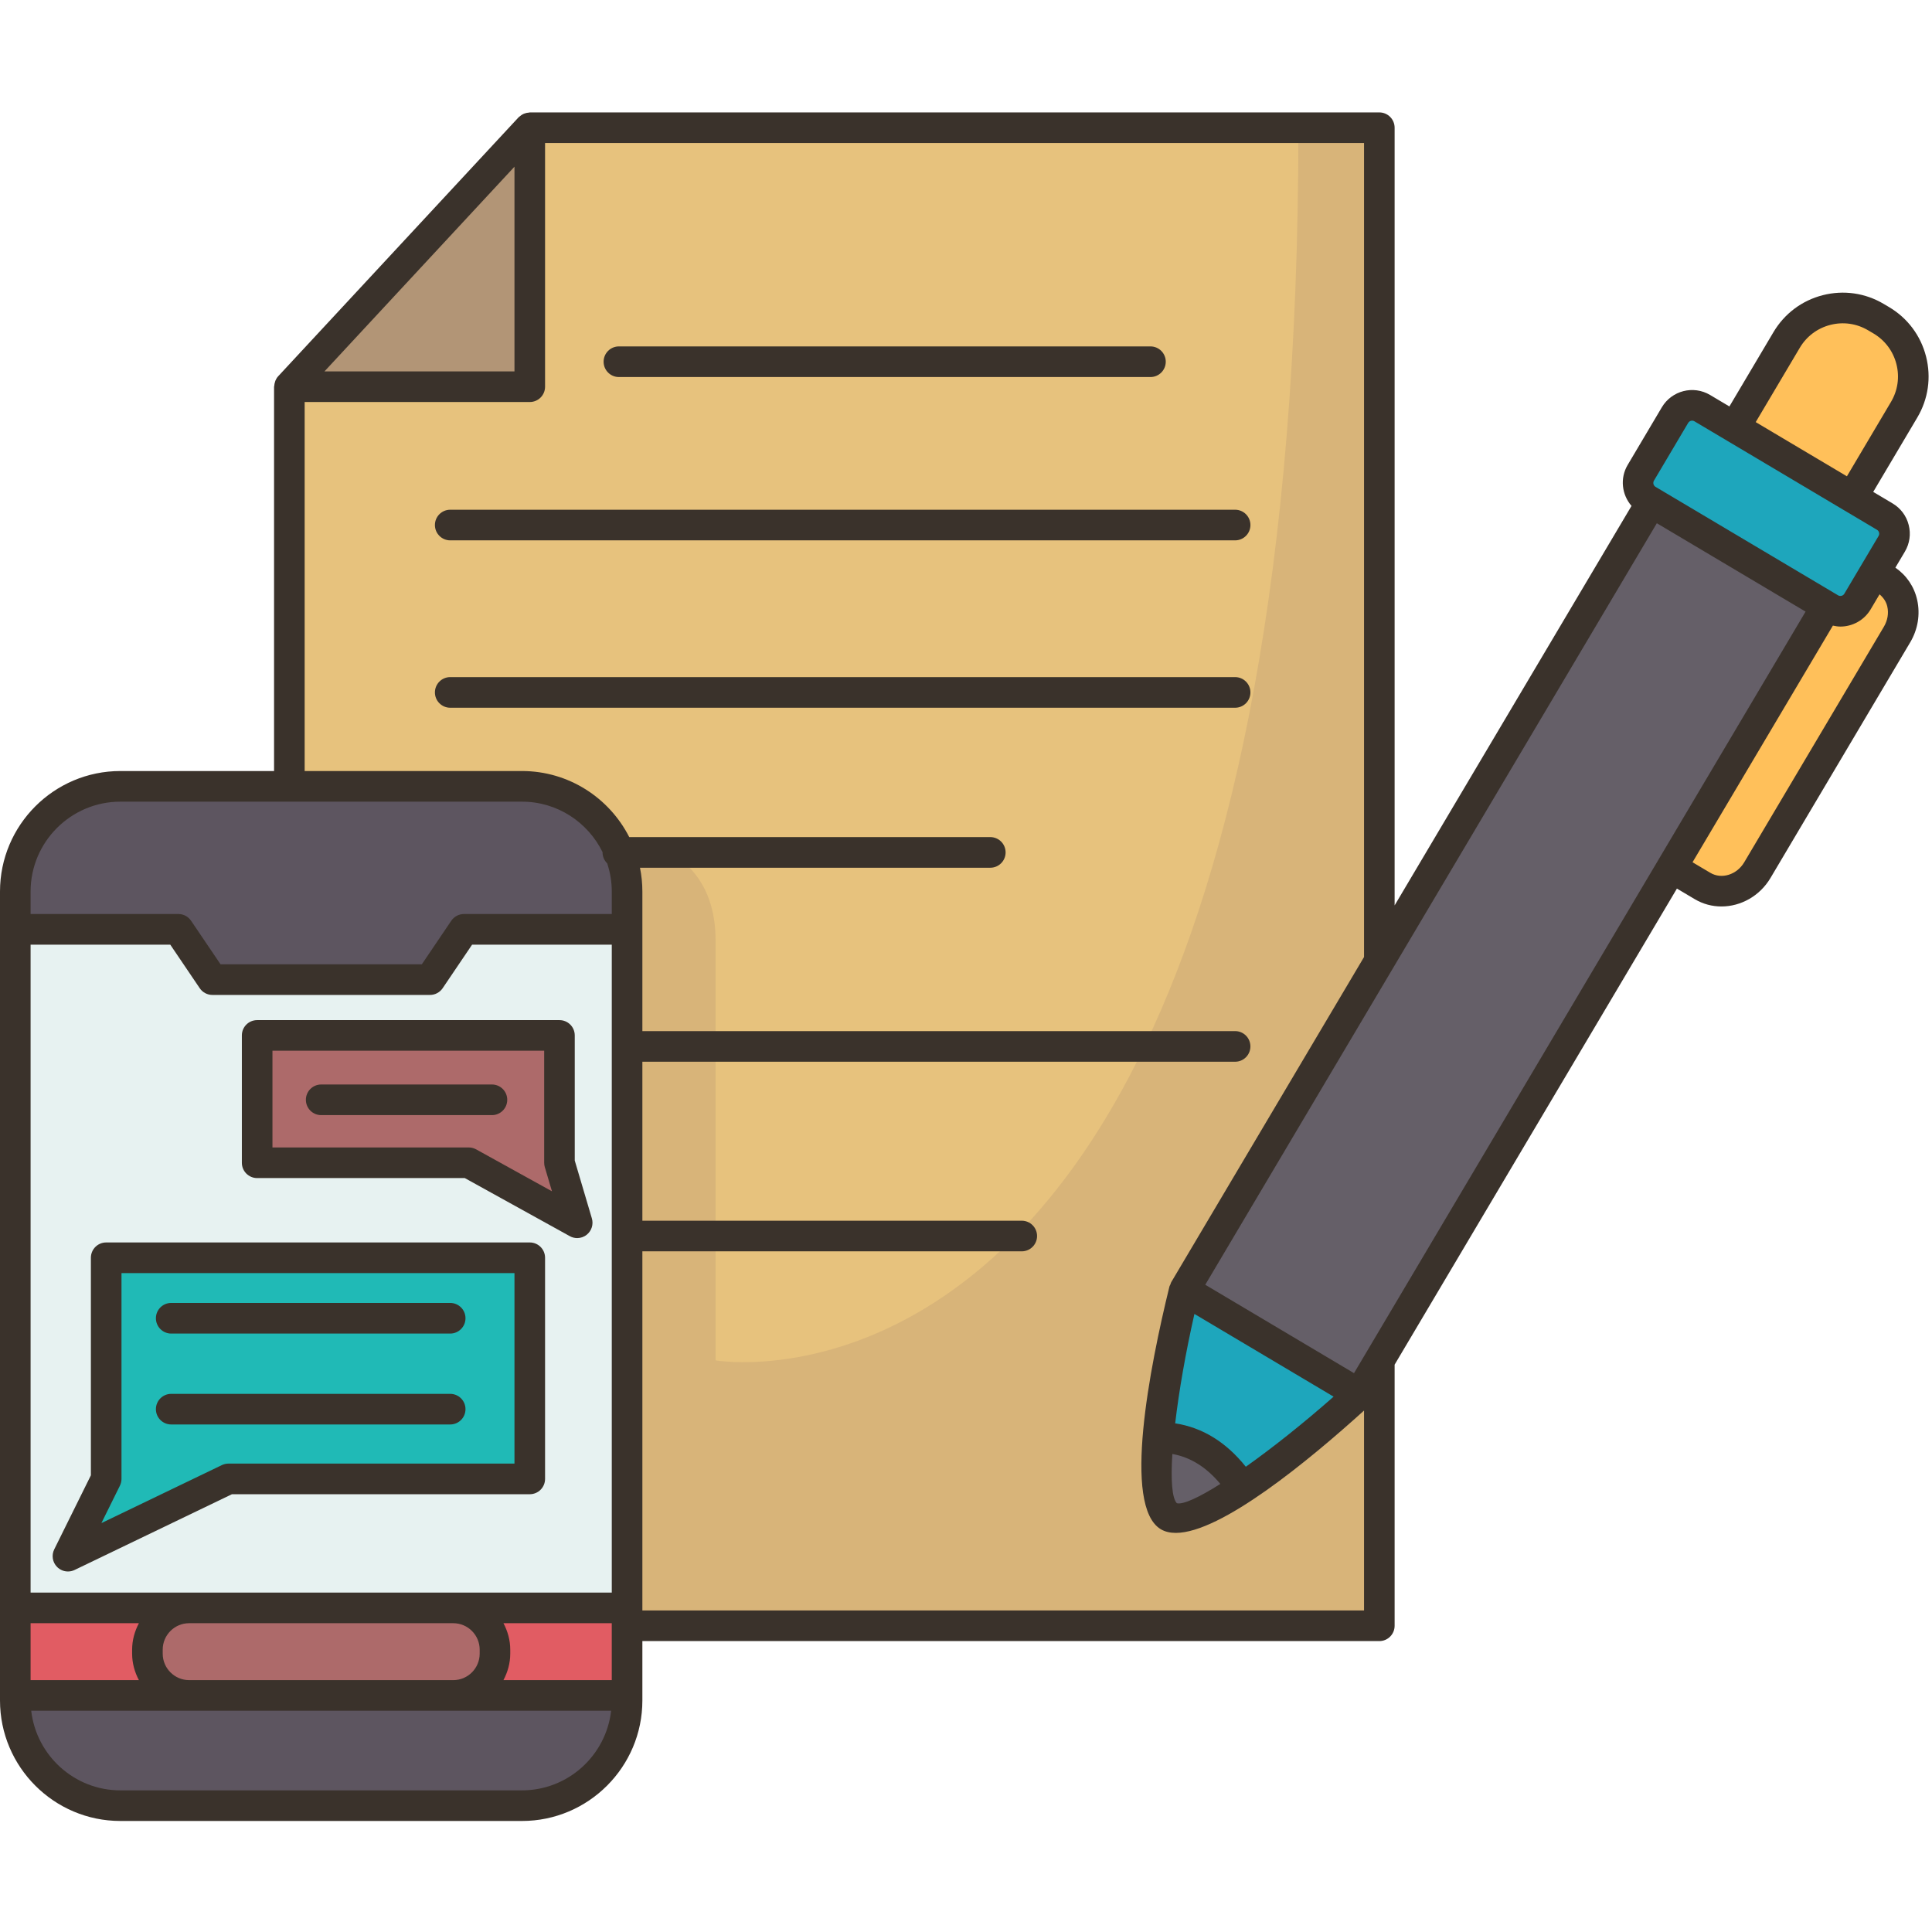 <svg xmlns="http://www.w3.org/2000/svg" xmlns:xlink="http://www.w3.org/1999/xlink" width="500" zoomAndPan="magnify" viewBox="0 0 375 375" height="500" preserveAspectRatio="xMidYMid meet" version="1.0"><path fill="#e7c27d" d="M 369.598 79.535 C 373.16 73.531 371.168 65.742 365.172 62.176 L 364.133 61.551 C 358.105 57.984 350.355 59.977 346.793 65.98 L 336.727 82.98 L 330.402 79.207 C 328.562 78.137 326.219 78.73 325.117 80.574 L 318.469 91.781 C 317.398 93.594 317.992 95.969 319.832 97.039 L 320.547 97.488 L 267.727 186.566 L 267.727 24.785 L 102.82 24.785 L 56.176 75.047 L 56.176 152.621 L 23.367 152.621 C 12.113 152.621 2.969 161.777 2.969 173.039 L 2.969 330.066 C 2.969 341.328 12.113 350.484 23.367 350.484 L 101.305 350.484 C 112.59 350.484 121.703 341.328 121.703 330.066 L 121.703 315.559 L 267.727 315.559 L 267.727 264.051 L 324.465 168.406 L 330.465 171.973 C 334.055 174.109 338.836 172.715 341.094 168.879 L 368.23 123.168 C 370.488 119.301 369.418 114.457 365.824 112.316 L 363.867 111.16 L 367.191 105.57 C 368.262 103.727 367.668 101.352 365.824 100.281 L 343.379 86.906 L 359.531 96.504 Z M 369.598 79.535 " fill-opacity="1" fill-rule="nonzero"/><path fill="#d8b479" d="M 229.871 250.41 L 267.727 186.566 L 267.727 24.785 L 252.02 24.785 C 252.02 112.082 239.164 167.719 222.121 203.121 C 214.398 219.199 205.789 231.09 197.121 239.918 C 168.289 269.191 138.895 264.051 138.895 264.051 C 138.895 264.051 138.895 253.59 138.895 239.918 C 138.895 228.531 138.895 214.859 138.895 203.121 C 138.895 194.855 138.895 187.547 138.895 182.582 C 138.895 173.219 134.68 168.168 130.078 165.461 C 124.613 162.223 118.617 162.281 118.617 162.281 C 119.238 163.293 119.773 164.332 120.219 165.461 C 121.199 167.809 121.703 170.367 121.703 173.039 L 121.703 315.559 L 267.727 315.559 L 267.727 264.051 L 263.836 270.59 C 263.836 270.59 251.723 281.648 241.121 288.781 C 234.945 292.941 229.305 295.734 226.84 294.277 C 224.348 292.793 224.109 286.434 224.793 278.973 C 225.98 266.25 229.871 250.41 229.871 250.41 Z M 229.871 250.41 " fill-opacity="1" fill-rule="nonzero"/><path fill="#ad6a6a" d="M 96.082 320.195 L 96.082 320.969 C 96.082 325.457 92.457 329.086 87.977 329.086 L 36.699 329.086 C 32.246 329.086 28.621 325.457 28.621 320.969 L 28.621 320.195 C 28.621 315.711 32.246 312.082 36.699 312.082 L 87.977 312.082 C 92.457 312.082 96.082 315.711 96.082 320.195 Z M 96.082 320.195 " fill-opacity="1" fill-rule="nonzero"/><path fill="#e15c63" d="M 121.703 315.559 L 121.703 329.086 L 87.977 329.086 C 92.457 329.086 96.082 325.457 96.082 320.969 L 96.082 320.195 C 96.082 315.711 92.457 312.082 87.977 312.082 L 121.703 312.082 Z M 121.703 315.559 " fill-opacity="1" fill-rule="nonzero"/><path fill="#e15c63" d="M 2.969 312.082 L 36.699 312.082 C 32.246 312.082 28.621 315.711 28.621 320.195 L 28.621 320.969 C 28.621 325.457 32.246 329.086 36.699 329.086 L 2.969 329.086 Z M 2.969 312.082 " fill-opacity="1" fill-rule="nonzero"/><path fill="#5d5560" d="M 121.703 329.086 L 121.703 330.066 C 121.703 341.328 112.59 350.484 101.305 350.484 L 23.367 350.484 C 12.113 350.484 2.969 341.328 2.969 330.066 L 2.969 329.086 Z M 121.703 329.086 " fill-opacity="1" fill-rule="nonzero"/><path fill="#ffc05a" d="M 365.172 62.176 C 371.168 65.742 373.16 73.531 369.598 79.535 L 359.531 96.504 L 343.379 86.906 L 336.727 82.98 L 346.793 65.98 C 350.355 59.977 358.105 57.984 364.133 61.551 Z M 365.172 62.176 " fill-opacity="1" fill-rule="nonzero"/><path fill="#ffc05a" d="M 365.824 112.316 C 369.418 114.457 370.488 119.301 368.23 123.168 L 341.094 168.879 C 338.836 172.715 334.055 174.109 330.465 171.973 L 324.465 168.406 L 354.543 117.699 L 355.254 118.113 C 357.098 119.184 359.441 118.59 360.539 116.746 L 363.867 111.16 Z M 365.824 112.316 " fill-opacity="1" fill-rule="nonzero"/><path fill="#1ea6bc" d="M 365.824 100.281 C 367.668 101.352 368.262 103.727 367.191 105.57 L 363.867 111.16 L 360.539 116.746 C 359.441 118.59 357.098 119.184 355.254 118.113 L 354.543 117.699 L 354.543 117.668 L 320.547 97.488 L 319.832 97.039 C 317.992 95.969 317.398 93.594 318.469 91.781 L 325.117 80.574 C 326.219 78.73 328.562 78.137 330.402 79.207 L 336.727 82.98 L 343.379 86.906 Z M 365.824 100.281 " fill-opacity="1" fill-rule="nonzero"/><path fill="#1ea6bc" d="M 229.871 250.41 L 263.836 270.59 C 263.836 270.59 251.723 281.648 241.121 288.781 L 241.035 288.633 C 236.699 282.152 231.293 278.941 224.82 278.973 L 224.793 278.973 C 225.98 266.25 229.871 250.41 229.871 250.41 Z M 229.871 250.41 " fill-opacity="1" fill-rule="nonzero"/><path fill="#655f68" d="M 241.035 288.633 L 241.121 288.781 C 234.945 292.941 229.305 295.734 226.84 294.277 C 224.348 292.793 224.109 286.434 224.793 278.973 L 224.82 278.973 C 231.293 278.941 236.699 282.152 241.035 288.633 Z M 241.035 288.633 " fill-opacity="1" fill-rule="nonzero"/><path fill="#655f68" d="M 354.543 117.668 L 354.543 117.699 L 324.465 168.406 L 267.727 264.051 L 263.836 270.59 L 229.871 250.41 L 267.727 186.566 L 320.547 97.488 Z M 354.543 117.668 " fill-opacity="1" fill-rule="nonzero"/><path fill="#b29576" d="M 102.82 24.785 L 102.82 75.047 L 56.176 75.047 Z M 102.82 24.785 " fill-opacity="1" fill-rule="nonzero"/><path fill="#e7f2f1" d="M 121.703 239.918 L 121.703 312.082 L 2.969 312.082 L 2.969 180.383 L 34.621 180.383 L 41.211 190.133 L 83.461 190.133 L 90.055 180.383 L 121.703 180.383 Z M 121.703 239.918 " fill-opacity="1" fill-rule="nonzero"/><path fill="#5d5560" d="M 120.219 165.461 C 121.199 167.809 121.703 170.367 121.703 173.039 L 121.703 180.383 L 90.055 180.383 L 83.461 190.133 L 41.211 190.133 L 34.621 180.383 L 2.969 180.383 L 2.969 173.039 C 2.969 161.777 12.113 152.621 23.367 152.621 L 101.305 152.621 C 109.918 152.621 117.25 157.941 120.219 165.461 Z M 120.219 165.461 " fill-opacity="1" fill-rule="nonzero"/><path fill="#ad6a6a" d="M 108.582 225.68 L 112.023 237.332 L 90.973 225.68 L 49.91 225.68 L 49.91 200.98 L 108.582 200.98 Z M 108.582 225.68 " fill-opacity="1" fill-rule="nonzero"/><path fill="#20bab6" d="M 102.82 244.137 L 102.82 287.055 L 44.359 287.055 L 13.184 302.035 L 20.605 287.055 L 20.605 244.137 Z M 102.82 244.137 " fill-opacity="1" fill-rule="nonzero"/><path fill="#3a322b" d="M 120.129 73.184 L 223.305 73.184 C 224.945 73.184 226.273 71.852 226.273 70.211 C 226.273 68.57 224.945 67.238 223.305 67.238 L 120.129 67.238 C 118.488 67.238 117.16 68.57 117.16 70.211 C 117.16 71.852 118.488 73.184 120.129 73.184 Z M 120.129 73.184 " fill-opacity="1" fill-rule="nonzero"/><path fill="#3a322b" d="M 87.387 104.883 L 239.738 104.883 C 241.379 104.883 242.707 103.551 242.707 101.91 C 242.707 100.27 241.379 98.938 239.738 98.938 L 87.387 98.938 C 85.746 98.938 84.418 100.27 84.418 101.91 C 84.418 103.551 85.746 104.883 87.387 104.883 Z M 87.387 104.883 " fill-opacity="1" fill-rule="nonzero"/><path fill="#3a322b" d="M 239.734 131.426 L 87.387 131.426 C 85.746 131.426 84.418 132.758 84.418 134.398 C 84.418 136.039 85.746 137.371 87.387 137.371 L 239.738 137.371 C 241.379 137.371 242.707 136.039 242.707 134.398 C 242.707 132.758 241.379 131.426 239.734 131.426 Z M 239.734 131.426 " fill-opacity="1" fill-rule="nonzero"/><path fill="#3a322b" d="M 46.945 200.973 L 46.945 225.691 C 46.945 227.332 48.273 228.664 49.914 228.664 L 90.215 228.664 L 110.602 239.941 C 111.047 240.188 111.539 240.312 112.035 240.312 C 112.695 240.312 113.355 240.09 113.891 239.656 C 114.832 238.898 115.223 237.652 114.883 236.496 L 111.559 225.262 L 111.559 200.973 C 111.559 199.332 110.23 198.004 108.59 198.004 L 49.914 198.004 C 48.273 198.004 46.945 199.332 46.945 200.973 Z M 52.883 203.945 L 105.625 203.945 L 105.625 225.691 C 105.625 225.977 105.664 226.262 105.746 226.535 L 107.137 231.23 L 92.418 223.09 C 91.98 222.848 91.484 222.719 90.984 222.719 L 52.883 222.719 Z M 52.883 203.945 " fill-opacity="1" fill-rule="nonzero"/><path fill="#3a322b" d="M 98.457 213.473 C 98.457 211.832 97.129 210.5 95.488 210.5 L 62.34 210.5 C 60.699 210.5 59.371 211.832 59.371 213.473 C 59.371 215.113 60.699 216.445 62.34 216.445 L 95.488 216.445 C 97.129 216.445 98.457 215.113 98.457 213.473 Z M 98.457 213.473 " fill-opacity="1" fill-rule="nonzero"/><path fill="#3a322b" d="M 33.23 258.844 L 87.383 258.844 C 89.027 258.844 90.352 257.512 90.352 255.871 C 90.352 254.23 89.027 252.898 87.383 252.898 L 33.23 252.898 C 31.59 252.898 30.262 254.23 30.262 255.871 C 30.262 257.512 31.59 258.844 33.23 258.844 Z M 33.23 258.844 " fill-opacity="1" fill-rule="nonzero"/><path fill="#3a322b" d="M 33.23 276.488 L 87.383 276.488 C 89.027 276.488 90.352 275.16 90.352 273.52 C 90.352 271.879 89.027 270.547 87.383 270.547 L 33.23 270.547 C 31.59 270.547 30.262 271.879 30.262 273.52 C 30.262 275.16 31.59 276.488 33.23 276.488 Z M 33.23 276.488 " fill-opacity="1" fill-rule="nonzero"/><path fill="#3a322b" d="M 102.828 241.16 L 20.609 241.16 C 18.965 241.16 17.641 242.492 17.641 244.133 L 17.641 286.359 L 10.527 300.73 C 9.965 301.871 10.184 303.238 11.078 304.141 C 11.648 304.719 12.41 305.023 13.188 305.023 C 13.625 305.023 14.066 304.93 14.477 304.73 L 45.023 290.027 L 102.828 290.027 C 104.473 290.027 105.797 288.695 105.797 287.055 L 105.797 244.133 C 105.797 242.492 104.473 241.16 102.828 241.16 Z M 99.859 284.082 L 44.352 284.082 C 43.906 284.082 43.465 284.184 43.062 284.375 L 19.68 295.633 L 23.273 288.375 C 23.473 287.965 23.582 287.516 23.582 287.055 L 23.582 247.105 L 99.859 247.105 Z M 99.859 284.082 " fill-opacity="1" fill-rule="nonzero"/><path fill="#3a322b" d="M 367.891 110.18 L 369.734 107.074 C 370.664 105.504 370.93 103.668 370.477 101.898 C 370.031 100.129 368.918 98.645 367.348 97.711 L 363.59 95.477 L 372.141 81.051 C 374.273 77.461 374.879 73.25 373.848 69.203 C 372.816 65.152 370.273 61.75 366.68 59.613 L 365.641 59 C 362.055 56.863 357.844 56.266 353.805 57.293 C 349.766 58.324 346.363 60.871 344.23 64.465 L 335.676 78.891 L 331.922 76.66 C 328.684 74.738 324.492 75.809 322.566 79.047 L 315.926 90.25 C 314.391 92.844 314.797 96.035 316.676 98.199 L 270.695 175.738 L 270.695 24.793 C 270.695 23.148 269.367 21.82 267.727 21.82 L 102.828 21.82 C 102.766 21.82 102.707 21.852 102.641 21.859 C 102.371 21.875 102.113 21.926 101.859 22.016 C 101.75 22.055 101.652 22.086 101.555 22.133 C 101.316 22.25 101.094 22.402 100.895 22.578 C 100.832 22.633 100.762 22.672 100.703 22.73 C 100.688 22.746 100.672 22.754 100.656 22.77 L 53.992 73.035 C 53.77 73.277 53.602 73.551 53.473 73.844 C 53.434 73.918 53.422 74.004 53.395 74.086 C 53.301 74.348 53.25 74.613 53.23 74.891 C 53.227 74.949 53.195 75 53.195 75.062 L 53.195 149.656 L 23.363 149.656 C 10.48 149.656 0 160.148 0 173.043 L 0 330.059 C 0 342.957 10.48 353.449 23.363 353.449 L 101.316 353.449 C 114.203 353.449 124.684 342.957 124.684 330.059 L 124.684 318.535 L 267.727 318.535 C 269.367 318.535 270.695 317.203 270.695 315.562 L 270.695 264.879 L 325.488 172.473 L 328.941 174.523 C 330.562 175.488 332.348 175.945 334.133 175.945 C 337.852 175.945 341.555 173.949 343.656 170.406 L 370.773 124.672 C 372.262 122.16 372.742 119.246 372.125 116.457 C 371.543 113.836 370.031 111.656 367.891 110.18 Z M 340.785 81.93 L 349.34 67.504 C 350.66 65.277 352.766 63.699 355.273 63.059 C 357.789 62.418 360.383 62.793 362.617 64.121 L 363.656 64.734 C 365.879 66.059 367.457 68.168 368.094 70.676 C 368.734 73.184 368.359 75.793 367.035 78.02 L 358.484 92.449 L 346.977 85.613 Z M 321.035 93.285 L 327.672 82.086 C 327.926 81.664 328.473 81.523 328.887 81.773 L 346.602 92.301 L 358 99.078 C 358 99.078 358.004 99.078 358.004 99.078 L 364.312 102.828 C 364.578 102.98 364.684 103.207 364.723 103.371 C 364.766 103.535 364.785 103.781 364.625 104.043 L 361.305 109.641 C 361.305 109.645 361.305 109.645 361.301 109.645 C 361.301 109.648 361.301 109.648 361.297 109.652 L 357.984 115.242 C 357.734 115.66 357.184 115.801 356.77 115.551 L 356.055 115.125 C 356.051 115.125 356.051 115.125 356.047 115.121 L 326.086 97.316 L 321.344 94.5 C 320.922 94.25 320.785 93.703 321.035 93.285 Z M 227.551 282.215 C 231.062 282.844 234.145 284.758 236.867 288.031 C 232.715 290.656 229.633 292.086 228.426 291.773 C 227.488 290.816 227.234 287.285 227.551 282.215 Z M 241.812 284.695 C 237.969 279.887 233.371 277.07 228.102 276.273 C 228.824 270.098 230.102 262.684 231.836 255.035 L 258.852 271.09 C 252.891 276.352 246.914 281.078 241.812 284.695 Z M 262.812 266.527 L 233.941 249.371 L 321.59 101.559 L 350.461 118.715 L 321.898 166.883 C 321.895 166.887 321.895 166.887 321.895 166.891 Z M 99.859 32.355 L 99.859 72.09 L 62.977 72.09 Z M 23.363 155.602 L 101.316 155.602 C 108.188 155.602 114.125 159.613 116.961 165.41 C 116.961 165.422 116.953 165.434 116.953 165.453 C 116.953 166.289 117.301 167.035 117.855 167.574 C 118.426 169.301 118.746 171.133 118.746 173.043 L 118.746 177.41 L 90.055 177.41 C 89.066 177.41 88.145 177.902 87.594 178.715 L 81.879 187.168 L 42.805 187.168 L 37.086 178.715 C 36.535 177.898 35.613 177.41 34.629 177.41 L 5.938 177.41 L 5.938 173.043 C 5.938 163.426 13.758 155.602 23.363 155.602 Z M 97.719 326.109 C 98.535 324.566 99.039 322.836 99.039 320.973 L 99.039 320.195 C 99.039 318.332 98.535 316.602 97.719 315.059 L 118.742 315.059 L 118.742 326.105 L 97.719 326.105 Z M 118.742 309.121 L 5.938 309.121 L 5.938 183.359 L 33.051 183.359 L 38.77 191.812 C 39.32 192.629 40.242 193.117 41.227 193.117 L 83.461 193.117 C 84.445 193.117 85.367 192.625 85.918 191.812 L 91.633 183.359 L 118.746 183.359 L 118.746 309.121 Z M 5.938 315.062 L 26.961 315.062 C 26.148 316.605 25.645 318.336 25.645 320.199 L 25.645 320.98 C 25.645 322.844 26.148 324.574 26.961 326.113 L 5.938 326.113 Z M 31.582 320.977 L 31.582 320.195 C 31.582 317.363 33.883 315.062 36.715 315.062 L 87.977 315.062 C 90.801 315.062 93.105 317.363 93.105 320.195 L 93.105 320.977 C 93.105 323.809 90.805 326.113 87.977 326.113 L 36.711 326.113 C 33.883 326.109 31.582 323.809 31.582 320.977 Z M 101.316 347.508 L 23.363 347.508 C 14.43 347.508 7.055 340.734 6.059 332.055 L 118.621 332.055 C 117.629 340.738 110.25 347.508 101.316 347.508 Z M 124.684 312.59 L 124.684 242.883 L 198.324 242.883 C 199.965 242.883 201.293 241.551 201.293 239.91 C 201.293 238.27 199.965 236.938 198.324 236.938 L 124.684 236.938 L 124.684 206.082 L 239.734 206.082 C 241.379 206.082 242.703 204.75 242.703 203.109 C 242.703 201.469 241.379 200.137 239.734 200.137 L 124.684 200.137 L 124.684 173.047 C 124.684 171.465 124.523 169.922 124.219 168.426 L 192.219 168.426 C 193.859 168.426 195.188 167.094 195.188 165.453 C 195.188 163.812 193.859 162.48 192.219 162.48 L 122.137 162.48 C 118.273 154.883 110.402 149.656 101.316 149.656 L 59.133 149.656 L 59.133 78.031 L 102.828 78.031 C 104.473 78.031 105.797 76.703 105.797 75.062 L 105.797 27.762 L 264.758 27.762 L 264.758 185.758 L 227.32 248.895 C 227.242 249.027 227.23 249.172 227.172 249.312 C 227.117 249.445 227.023 249.555 226.988 249.703 C 223.148 265.391 217.824 292.375 225.32 296.828 C 226.137 297.312 227.113 297.535 228.223 297.535 C 237.008 297.535 254.039 283.488 264.758 273.785 L 264.758 312.59 Z M 365.664 121.641 L 338.551 167.371 C 337.109 169.797 334.16 170.715 331.973 169.414 L 328.52 167.363 L 355.762 121.43 C 356.238 121.531 356.723 121.617 357.207 121.617 C 359.535 121.617 361.812 120.426 363.09 118.277 L 364.82 115.359 C 365.539 115.973 366.109 116.758 366.328 117.75 C 366.617 119.051 366.379 120.434 365.664 121.641 Z M 365.664 121.641 " fill-opacity="1" fill-rule="nonzero"/></svg>